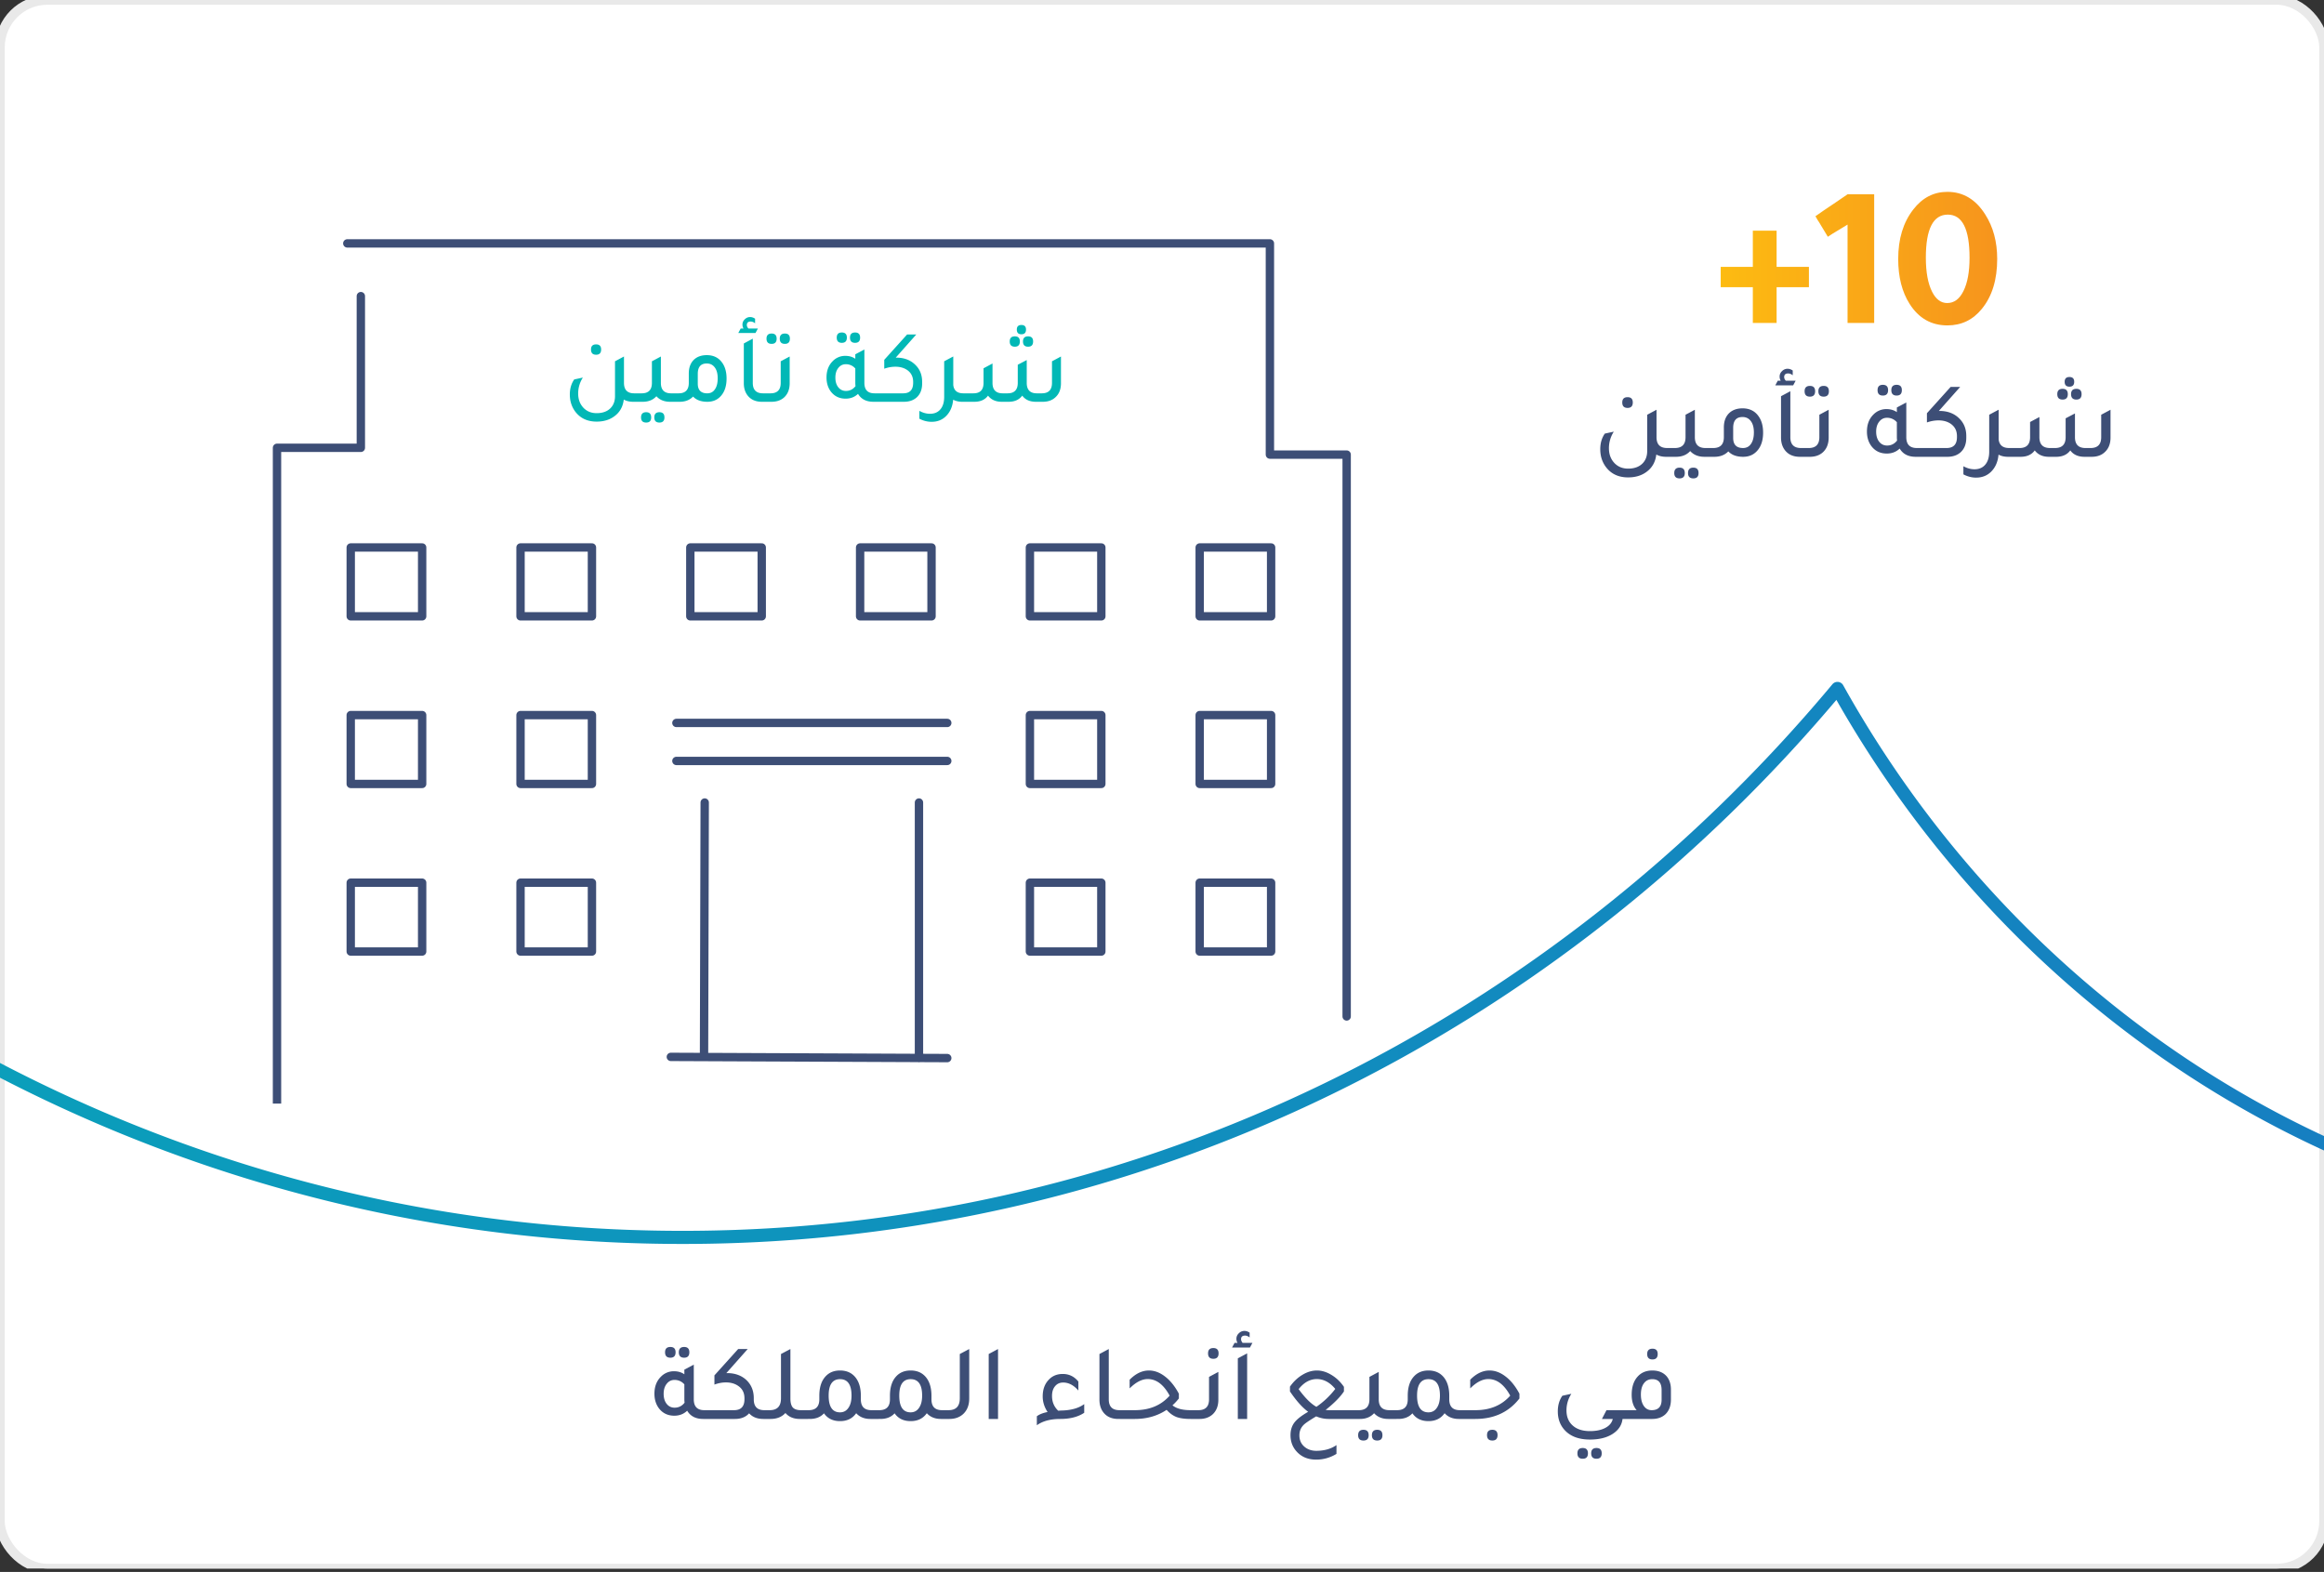 <svg width="343" height="232" viewBox="0 0 343 232" fill="none" xmlns="http://www.w3.org/2000/svg">
    <rect x="0" y="0" width="343" height="232" fill="#333333" stroke="none"/>
    <g clip-path="url(#tm6ii8t2ta)">
        <rect width="343" height="231.492" rx="7" fill="#fff" stroke="#E9E9E9" stroke-width="1.4"/>
        <mask id="gjjozwoumb" style="mask-type:luminance" maskUnits="userSpaceOnUse" x="-1" y="-1" width="345" height="234">
            <rect width="343" height="231.492" rx="7" fill="#fff" stroke="#fff" stroke-width="1.4"/>
        </mask>
        <g mask="url(#gjjozwoumb)">
            <path d="M258.7 42.385h-4.74v-3h4.74v-5.34h3.51v5.34h4.77v3h-4.77v5.28h-3.51v-5.28zm17.911-13.71v18.99h-3.93v-14.52c-.28.18-.69.43-1.23.75-.78.46-1.34.81-1.68 1.05-.26-.44-.7-1.17-1.32-2.19l-.18-.27c-.14-.26-.25-.45-.33-.57.64-.46 1.65-1.15 3.03-2.07.72-.48 1.29-.87 1.71-1.17h3.93zm10.805-.36c2.32 0 4.18 1.11 5.58 3.33 1.18 1.84 1.77 4.03 1.77 6.57 0 3.06-.75 5.51-2.25 7.35-1.32 1.64-3.02 2.46-5.1 2.46-2.38 0-4.24-1.06-5.58-3.18-1.12-1.76-1.68-3.97-1.68-6.63 0-2.96.74-5.39 2.22-7.29 1.34-1.74 3.02-2.61 5.04-2.61zm.06 3.36c-2.16 0-3.24 2.12-3.24 6.36 0 2.14.31 3.82.93 5.04.56 1.1 1.3 1.65 2.22 1.65 1.02 0 1.82-.59 2.4-1.77.6-1.2.9-2.84.9-4.92 0-4.24-1.07-6.36-3.21-6.36z" fill="url(#nhyuz4z3ec)"/>
        </g>
        <g clip-path="url(#lxku7gf6sd)">
            <path d="M53.257 43.704V66.09H40.883v96.781M198.754 150.012v-82.92h-11.328V35.922H51.256" stroke="#3D4E76" stroke-width="1.235" stroke-linecap="round" stroke-linejoin="round"/>
            <path d="M87.981 52.352c-.503 0-.754-.257-.754-.77 0-.503.251-.755.754-.755.493 0 .74.252.74.755 0 .513-.247.77-.74.77zm5.622 5.698h1.016v1.247h-1.17c-.534 0-.996-.108-1.386-.323-.124 1.047-.58 1.863-1.371 2.448-.708.534-1.586.801-2.633.801-1.335 0-2.372-.472-3.111-1.417-.565-.729-.847-1.591-.847-2.587 0-.862.215-1.601.647-2.217l1.278-.278a4.32 4.32 0 0 0-.693 2.357c0 .862.267 1.57.8 2.125.504.513 1.145.77 1.925.77.904 0 1.602-.262 2.095-.786.41-.441.616-1.016.616-1.724v-5.144l1.324-.708v3.896c0 1.026.503 1.54 1.51 1.54zm5.446 0h1.016v1.247h-1.17c-.852 0-1.525-.272-2.018-.816-.492.544-1.165.816-2.017.816h-1.17V58.05h1.016c1.006 0 1.51-.514 1.51-1.54v-3.188l1.324-.708v3.896c0 1.026.503 1.54 1.509 1.54zm-3.68 2.787c.492 0 .738.257.738.77 0 .503-.246.755-.739.755-.503 0-.754-.252-.754-.755 0-.513.251-.77.754-.77zm1.955 0c.493 0 .74.257.74.77 0 .503-.247.755-.74.755-.503 0-.755-.252-.755-.755 0-.513.252-.77.755-.77zm4.335-5.713c0-.893.267-1.586.801-2.08.472-.42 1.088-.63 1.848-.63.975 0 1.725.359 2.249 1.077.451.606.677 1.397.677 2.372 0 1.109-.287 1.976-.862 2.603-.503.554-1.16.831-1.971.831-.924 0-1.628-.256-2.11-.77-.493.514-1.155.77-1.987.77h-1.17V58.05h1.016c1.006 0 1.509-.514 1.509-1.54v-1.386zm1.325 1.494c0 .954.467 1.432 1.401 1.432.483 0 .857-.195 1.124-.585.278-.39.416-.935.416-1.633 0-.688-.144-1.222-.431-1.601-.288-.39-.683-.586-1.186-.586-.883 0-1.324.514-1.324 1.54v1.433zm5.979-7.47.355-.662h.415a1.195 1.195 0 0 1-.154-.585c0-.298.113-.554.339-.77.226-.226.488-.339.786-.339.256 0 .503.082.739.247v.677c-.216-.174-.431-.261-.647-.261-.38 0-.57.174-.57.523 0 .164.077.334.231.508h1.402l-.355.663h-2.541zm3.496 10.15c-.893 0-1.581-.288-2.063-.863-.411-.493-.616-1.12-.616-1.879v-5.867l1.324-.709v6.53c0 1.026.503 1.54 1.509 1.54h1.017v1.247h-1.171zm1.426-8.548c-.503 0-.755-.257-.755-.77 0-.503.252-.754.755-.754.493 0 .739.251.739.754 0 .514-.246.77-.739.77zm1.956 0c-.504 0-.755-.257-.755-.77 0-.503.251-.754.755-.754.492 0 .739.251.739.754 0 .514-.247.77-.739.77zm-3.142 8.547V58.05h1.016c1.006 0 1.51-.514 1.51-1.54v-3.188l1.324-.708v3.942c0 .873-.262 1.56-.785 2.064-.483.451-1.114.677-1.895.677h-1.17zm11.549-8.7c-.503 0-.754-.258-.754-.77 0-.504.251-.755.754-.755.493 0 .74.251.74.754 0 .514-.247.77-.74.77zm1.956 0c-.503 0-.754-.258-.754-.77 0-.504.251-.755.754-.755.493 0 .739.251.739.754 0 .514-.246.77-.739.77zm2.865 7.453h1.016v1.247h-1.17c-1.058 0-1.818-.39-2.28-1.17-.492.472-1.103.708-1.832.708-.904 0-1.622-.339-2.156-1.016-.442-.575-.662-1.278-.662-2.11 0-.996.303-1.797.908-2.402a2.533 2.533 0 0 1 1.879-.786c.565 0 1.052.144 1.463.431v-.662l1.34-.708v4.928c0 1.026.498 1.54 1.494 1.54zm-2.834-3.665a1.814 1.814 0 0 0-1.401-.632c-.452 0-.822.185-1.109.555-.288.359-.431.831-.431 1.416 0 .596.143 1.073.431 1.433.287.359.662.539 1.124.539.575 0 1.047-.237 1.417-.709a4.055 4.055 0 0 1-.031-.431v-2.171zm5.966-1.602h.092c1.16 0 2.099.36 2.818 1.078.657.647.986 1.473.986 2.48v.261c0 .883-.272 1.571-.816 2.064-.483.42-1.104.631-1.864.631h-4.25V58.05h4.127c.986 0 1.478-.519 1.478-1.556v-.138c0-.76-.297-1.345-.893-1.756-.472-.318-1.047-.477-1.725-.477-.544 0-1.093.097-1.647.292v-1.309l3.372-3.742h1.355l-3.033 3.419zm9.986 5.267h1.016v1.247h-1.17c-.524 0-.975-.102-1.355-.308-.093 1.017-.447 1.828-1.063 2.433-.565.555-1.273.832-2.125.832a3.825 3.825 0 0 1-1.802-.462v-1.155c.524.287 1.047.431 1.571.431.657 0 1.17-.22 1.54-.662.37-.441.554-1.052.554-1.833v-5.251l1.325-.708v.015l.015-.015v4.204c.093.821.59 1.232 1.494 1.232zm8.564-8.717c-.452 0-.678-.23-.678-.693 0-.451.226-.677.678-.677.452 0 .677.226.677.677 0 .462-.225.693-.677.693zm-.97 1.833c-.503 0-.755-.257-.755-.77 0-.503.252-.755.755-.755.492 0 .739.252.739.755 0 .513-.247.77-.739.77zm1.955 0c-.503 0-.754-.257-.754-.77 0-.503.251-.755.754-.755.493 0 .74.252.74.755 0 .513-.247.77-.74.77zm-9.455 8.131V58.05h1.386c.996 0 1.494-.514 1.494-1.54v-2.156l1.324-.709v2.865c0 1.026.503 1.54 1.509 1.54h.709c1.006 0 1.509-.514 1.509-1.54v-2.68l1.324-.693v3.373c0 1.026.498 1.54 1.494 1.54h.724c1.006 0 1.509-.514 1.509-1.54v-3.188l1.324-.708v3.942c0 .873-.261 1.555-.785 2.048-.462.452-1.078.683-1.848.693h-1.063c-.903 0-1.576-.303-2.017-.908-.441.595-1.099.898-1.971.908h-1.063c-.883 0-1.555-.303-2.017-.908-.442.605-1.114.908-2.018.908h-1.524z" fill="#01B8B6"/>
            <path d="M99.831 112.304h39.976M99.831 106.695h39.976M104.008 118.44l-.101 37.542M135.631 118.44v37.717M99.009 155.982l40.798.175" stroke="#3D4E76" stroke-width="1.235" stroke-linecap="round" stroke-linejoin="round"/>
            <path clip-rule="evenodd" d="M51.765 90.962h10.54V80.799h-10.54v10.163zM76.825 90.962h10.54V80.799h-10.54v10.163z" stroke="#3D4E76" stroke-width="1.235" stroke-linecap="round" stroke-linejoin="round"/>
            <path fill-rule="evenodd" clip-rule="evenodd" d="M101.884 90.962h10.541V80.799h-10.541v10.163z" fill="#fff"/>
            <path clip-rule="evenodd" d="M101.884 90.962h10.541V80.799h-10.541v10.163zM152.004 90.962h10.541V80.799h-10.541v10.163zM177.063 90.962h10.541V80.799h-10.541v10.163zM126.944 90.962h10.541V80.799h-10.541v10.163zM51.765 115.698h10.54v-10.163h-10.54v10.163zM76.825 115.698h10.54v-10.163h-10.54v10.163zM152.004 115.698h10.541v-10.163h-10.541v10.163zM177.063 115.698h10.541v-10.163h-10.541v10.163zM51.765 140.433h10.54v-10.162h-10.54v10.162zM76.825 140.433h10.54v-10.162h-10.54v10.162zM152.004 140.433h10.541v-10.162h-10.541v10.162zM177.063 140.433h10.541v-10.162h-10.541v10.162z" stroke="#3D4E76" stroke-width="1.235" stroke-linecap="round" stroke-linejoin="round"/>
        </g>
        <path d="M240.215 60.202c-.523 0-.784-.267-.784-.8 0-.523.261-.784.784-.784.512 0 .768.261.768.784 0 .533-.256.8-.768.8zm5.84 5.92h1.056v1.296h-1.216c-.555 0-1.035-.112-1.44-.336-.128 1.088-.603 1.936-1.424 2.544-.736.555-1.648.832-2.736.832-1.387 0-2.464-.49-3.233-1.472-.586-.757-.879-1.653-.879-2.688 0-.896.224-1.664.672-2.304l1.328-.288a4.49 4.49 0 0 0-.72 2.448c0 .896.277 1.632.832 2.208.522.533 1.189.8 2 .8.938 0 1.664-.272 2.176-.816.426-.459.64-1.056.64-1.792V61.21l1.376-.736v4.048c0 1.067.522 1.6 1.568 1.6zm5.658 0h1.056v1.296h-1.216c-.885 0-1.584-.283-2.096-.848-.512.565-1.211.848-2.096.848h-1.216v-1.296h1.056c1.045 0 1.568-.533 1.568-1.6V61.21l1.376-.736v4.048c0 1.067.523 1.6 1.568 1.6zm-3.824 2.896c.512 0 .768.267.768.8 0 .523-.256.784-.768.784-.523 0-.784-.261-.784-.784 0-.533.261-.8.784-.8zm2.032 0c.512 0 .768.267.768.8 0 .523-.256.784-.768.784-.523 0-.784-.261-.784-.784 0-.533.261-.8.784-.8zm4.504-5.936c0-.928.278-1.648.832-2.16.491-.437 1.131-.656 1.92-.656 1.014 0 1.792.373 2.336 1.12.47.63.704 1.45.704 2.464 0 1.152-.298 2.053-.896 2.704-.522.576-1.205.864-2.048.864-.96 0-1.69-.267-2.192-.8-.512.533-1.2.8-2.064.8h-1.216v-1.296h1.056c1.046 0 1.568-.533 1.568-1.6v-1.44zm1.376 1.552c0 .992.486 1.488 1.456 1.488.502 0 .891-.203 1.168-.608.288-.405.432-.97.432-1.696 0-.715-.149-1.27-.448-1.664-.298-.405-.709-.608-1.232-.608-.917 0-1.376.533-1.376 1.6v1.488zm6.213-7.76.368-.688h.432a1.23 1.23 0 0 1-.16-.608c0-.31.117-.576.352-.8a1.12 1.12 0 0 1 .816-.352c.267 0 .523.085.768.256v.704c-.224-.181-.448-.272-.672-.272-.395 0-.592.181-.592.544 0 .17.08.347.24.528h1.456l-.368.688h-2.64zm3.632 10.544c-.928 0-1.643-.299-2.144-.896-.427-.512-.64-1.163-.64-1.952v-6.096l1.376-.736v6.784c0 1.067.523 1.6 1.568 1.6h1.056v1.296h-1.216zm1.481-8.88c-.523 0-.784-.267-.784-.8 0-.523.261-.784.784-.784.512 0 .768.261.768.784 0 .533-.256.8-.768.8zm2.032 0c-.523 0-.784-.267-.784-.8 0-.523.261-.784.784-.784.512 0 .768.261.768.784 0 .533-.256.8-.768.8zm-3.264 8.88v-1.296h1.056c1.045 0 1.568-.533 1.568-1.6V61.21l1.376-.736v4.096c0 .907-.272 1.621-.816 2.144-.501.47-1.157.704-1.968.704h-1.216zm12-9.04c-.523 0-.784-.267-.784-.8 0-.523.261-.784.784-.784.512 0 .768.261.768.784 0 .533-.256.8-.768.8zm2.032 0c-.523 0-.784-.267-.784-.8 0-.523.261-.784.784-.784.512 0 .768.261.768.784 0 .533-.256.8-.768.8zm2.976 7.744h1.056v1.296h-1.216c-1.099 0-1.888-.405-2.368-1.216-.512.49-1.147.736-1.904.736-.939 0-1.686-.352-2.24-1.056-.459-.597-.688-1.328-.688-2.192 0-1.035.314-1.867.944-2.496a2.63 2.63 0 0 1 1.952-.816c.586 0 1.093.15 1.52.448v-.688l1.392-.736v5.12c0 1.067.517 1.6 1.552 1.6zm-2.944-3.808a1.885 1.885 0 0 0-1.456-.656c-.47 0-.854.192-1.152.576-.299.373-.448.864-.448 1.472 0 .619.149 1.115.448 1.488.298.373.688.56 1.168.56.597 0 1.088-.245 1.472-.736a4.154 4.154 0 0 1-.032-.448v-2.256zm6.197-1.664h.096c1.206 0 2.182.373 2.928 1.12.683.672 1.024 1.53 1.024 2.576v.272c0 .917-.282 1.632-.848 2.144-.501.437-1.146.656-1.936.656h-4.416v-1.296h4.288c1.024 0 1.536-.539 1.536-1.616v-.144c0-.79-.309-1.397-.928-1.824-.49-.33-1.088-.496-1.792-.496-.565 0-1.136.101-1.712.304v-1.36l3.504-3.888h1.408l-3.152 3.552zm10.376 5.472h1.056v1.296h-1.216c-.544 0-1.013-.107-1.408-.32-.096 1.056-.464 1.899-1.104 2.528-.587.576-1.323.864-2.208.864-.64 0-1.264-.16-1.872-.48v-1.2c.544.299 1.088.448 1.632.448.683 0 1.216-.23 1.6-.688.384-.459.576-1.093.576-1.904V61.21l1.376-.736v.016l.016-.016v4.368c.096.853.613 1.28 1.552 1.28zm8.897-9.056c-.469 0-.704-.24-.704-.72 0-.47.235-.704.704-.704.47 0 .704.235.704.704 0 .48-.234.72-.704.72zm-1.008 1.904c-.522 0-.784-.267-.784-.8 0-.523.262-.784.784-.784.512 0 .768.261.768.784 0 .533-.256.8-.768.8zm2.032 0c-.522 0-.784-.267-.784-.8 0-.523.262-.784.784-.784.512 0 .768.261.768.784 0 .533-.256.8-.768.8zm-9.824 8.448v-1.296h1.44c1.035 0 1.552-.533 1.552-1.6v-2.24l1.376-.736v2.976c0 1.067.523 1.6 1.568 1.6h.736c1.046 0 1.568-.533 1.568-1.6v-2.784l1.376-.72v3.504c0 1.067.518 1.6 1.552 1.6h.752c1.046 0 1.568-.533 1.568-1.6V61.21l1.376-.736v4.096c0 .907-.272 1.616-.816 2.128-.48.47-1.12.71-1.92.72h-1.104c-.938 0-1.637-.315-2.096-.944-.458.619-1.141.933-2.048.944h-1.104c-.917 0-1.616-.315-2.096-.944-.458.63-1.157.944-2.096.944h-1.584zM98.941 200.378c-.522 0-.784-.267-.784-.8 0-.523.262-.784.784-.784.512 0 .768.261.768.784 0 .533-.256.8-.768.8zm2.032 0c-.522 0-.784-.267-.784-.8 0-.523.262-.784.784-.784.512 0 .768.261.768.784 0 .533-.256.8-.768.8zm2.976 7.744h1.056v1.296h-1.216c-1.098 0-1.888-.405-2.368-1.216-.512.491-1.146.736-1.904.736-.938 0-1.685-.352-2.24-1.056-.458-.597-.688-1.328-.688-2.192 0-1.035.315-1.867.944-2.496a2.63 2.63 0 0 1 1.952-.816c.587 0 1.094.149 1.52.448v-.688l1.392-.736v5.12c0 1.067.518 1.6 1.552 1.6zm-2.944-3.808a1.885 1.885 0 0 0-1.456-.656c-.469 0-.853.192-1.152.576-.298.373-.448.864-.448 1.472 0 .619.15 1.115.448 1.488.299.373.688.56 1.168.56.598 0 1.088-.245 1.472-.736a4.425 4.425 0 0 1-.032-.448v-2.256zm11.798 3.808h.912v1.296h-1.056c-.896 0-1.594-.277-2.096-.832-.501.555-1.2.832-2.096.832h-4.416v-1.296h4.288c1.024 0 1.536-.539 1.536-1.616v-.144c0-.8-.309-1.408-.928-1.824-.49-.341-1.093-.512-1.808-.512-.565 0-1.13.107-1.696.32v-1.36l3.504-3.888h1.408l-3.152 3.552h.096c1.216 0 2.198.368 2.944 1.104.672.683 1.008 1.547 1.008 2.592v.176c0 1.067.518 1.6 1.552 1.6zm5.407 0h1.056v1.296h-1.216c-.917 0-1.626-.293-2.128-.88-.533.587-1.269.88-2.208.88h-.96v-1.296h.848c1.11 0 1.664-.581 1.664-1.744v-6.544l1.392-.736v7.296c0 .619.118 1.061.352 1.328.246.267.646.4 1.2.4zm10.395 0h1.072v1.296h-1.216c-.885 0-1.584-.283-2.096-.848-.544.779-1.338 1.168-2.384 1.168-1.045 0-1.834-.384-2.368-1.152-.501.555-1.2.832-2.096.832h-1.216v-1.296h1.056c1.046 0 1.568-.533 1.568-1.6v-.528c0-1.237.304-2.187.912-2.848.534-.587 1.248-.88 2.144-.88 1.024 0 1.814.379 2.368 1.136.47.651.704 1.515.704 2.592v.528c0 1.067.518 1.6 1.552 1.6zm-4.624.32c.523 0 .934-.219 1.232-.656.31-.437.464-1.04.464-1.808 0-1.621-.565-2.432-1.696-2.432-1.12 0-1.68.811-1.68 2.432 0 1.643.56 2.464 1.68 2.464zm15.046-.32h1.072v1.296h-1.216c-.885 0-1.584-.283-2.096-.848-.544.779-1.339 1.168-2.384 1.168s-1.835-.384-2.368-1.152c-.501.555-1.2.832-2.096.832h-1.216v-1.296h1.056c1.045 0 1.568-.533 1.568-1.6v-.528c0-1.237.304-2.187.912-2.848.533-.587 1.248-.88 2.144-.88 1.024 0 1.813.379 2.368 1.136.469.651.704 1.515.704 2.592v.528c0 1.067.517 1.6 1.552 1.6zm-4.624.32c.523 0 .933-.219 1.232-.656.309-.437.464-1.04.464-1.808 0-1.621-.565-2.432-1.696-2.432-1.12 0-1.68.811-1.68 2.432 0 1.643.56 2.464 1.68 2.464zm4.742.976v-1.296h.848c1.109 0 1.664-.581 1.664-1.744v-6.544l1.392-.736v7.296c0 .949-.283 1.701-.848 2.256-.533.512-1.232.768-2.096.768h-.96zm6.779 0v-9.584l1.376-.736v10.32h-1.376zm7.105.928v-1.328c.384-.288.912-.496 1.584-.624-.48-.725-.72-1.493-.72-2.304 0-1.013.293-1.829.88-2.448.533-.576 1.226-.864 2.08-.864.928 0 1.696.373 2.304 1.12v1.328c-.683-.789-1.43-1.184-2.24-1.184-.502 0-.902.181-1.2.544-.299.352-.448.832-.448 1.44 0 .875.304 1.6.912 2.176.277-.021.474-.032.592-.032 1.365-.043 2.448-.357 3.248-.944v1.28c-.907.608-2.091.912-3.552.912-1.43 0-2.576.309-3.44.928zm12.023-.928c-.928 0-1.643-.299-2.144-.896-.427-.512-.64-1.163-.64-1.952v-6.736l1.376-.736v7.424c0 1.067.523 1.6 1.568 1.6h1.056v1.296h-1.216zm10.681-1.296h1.04v1.296h-1.056c-.864 0-1.557-.096-2.08-.288-.522-.203-1.008-.555-1.456-1.056-1.344.896-2.912 1.344-4.704 1.344h-2.176v-1.296h2.192c2.166 0 3.878-.715 5.136-2.144-.885-1.632-1.962-2.448-3.232-2.448-.864 0-1.754.459-2.672 1.376v-1.28c.896-.907 1.846-1.36 2.848-1.36.822 0 1.616.299 2.384.896.768.587 1.446 1.429 2.032 2.528v.704c-.33.416-.645.752-.944 1.008.576.48 1.472.72 2.688.72zm3.348-7.584c-.523 0-.784-.267-.784-.8 0-.523.261-.784.784-.784.512 0 .768.261.768.784 0 .533-.256.8-.768.8zm-3.264 8.88v-1.296h1.056c1.045 0 1.568-.533 1.568-1.6v-3.312l1.376-.736v4.096c0 .907-.272 1.621-.816 2.144-.501.469-1.157.704-1.968.704h-1.216zm6.025-10.544.368-.688h.432a1.2 1.2 0 0 1-.16-.592c0-.32.117-.592.352-.816.235-.235.512-.352.832-.352.267 0 .523.085.768.256v.704c-.235-.181-.459-.272-.672-.272-.395 0-.592.176-.592.528 0 .181.075.363.224.544h1.456l-.368.688h-2.64zm.848 10.544v-8.944l1.376-.736v9.68h-1.376zm11.568-.384c-1.013.608-1.626 1.024-1.84 1.248-.426.416-.64.933-.64 1.552 0 .683.235 1.232.704 1.648.47.427 1.078.64 1.824.64 1.174-.011 2.155-.293 2.944-.848v1.296a5.627 5.627 0 0 1-3.008.848c-1.184 0-2.133-.389-2.848-1.168-.618-.661-.928-1.477-.928-2.448 0-.725.192-1.344.576-1.856.384-.501 1.062-1.029 2.032-1.584-.874-.64-1.77-1.643-2.688-3.008v-.704c.523-.747 1.136-1.328 1.84-1.744.704-.427 1.419-.64 2.144-.64.715 0 1.43.219 2.144.656.715.427 1.328 1.013 1.84 1.76v.672c-.544.821-1.445 1.733-2.704 2.736.235.021.422.032.56.032h4.224l.016 1.296h-4.352a4.631 4.631 0 0 1-1.84-.384zm-2.592-4.016c.96 1.312 1.835 2.181 2.624 2.608a12.258 12.258 0 0 0 2.784-2.64c-.789-.96-1.69-1.445-2.704-1.456-1.024 0-1.925.496-2.704 1.488zm13.391 3.104h1.056v1.296h-1.216c-.886 0-1.584-.283-2.096-.848-.512.565-1.211.848-2.096.848h-1.216v-1.296h1.056c1.045 0 1.568-.533 1.568-1.6v-3.312l1.376-.736v4.048c0 1.067.522 1.6 1.568 1.6zm-3.824 2.896c.512 0 .768.267.768.8 0 .523-.256.784-.768.784-.523 0-.784-.261-.784-.784 0-.533.261-.8.784-.8zm2.032 0c.512 0 .768.267.768.8 0 .523-.256.784-.768.784-.523 0-.784-.261-.784-.784 0-.533.261-.8.784-.8zm12.184-2.896h1.072v1.296h-1.216c-.885 0-1.584-.283-2.096-.848-.544.779-1.339 1.168-2.384 1.168s-1.835-.384-2.368-1.152c-.501.555-1.2.832-2.096.832h-1.216v-1.296h1.056c1.045 0 1.568-.533 1.568-1.6v-.528c0-1.237.304-2.187.912-2.848.533-.587 1.248-.88 2.144-.88 1.024 0 1.813.379 2.368 1.136.469.651.704 1.515.704 2.592v.528c0 1.067.517 1.6 1.552 1.6zm-4.624.32c.523 0 .933-.219 1.232-.656.309-.437.464-1.04.464-1.808 0-1.621-.565-2.432-1.696-2.432-1.12 0-1.68.811-1.68 2.432 0 1.643.56 2.464 1.68 2.464zm4.742.976v-1.296h2.192c2.165 0 3.877-.715 5.136-2.144-.885-1.632-1.963-2.448-3.232-2.448-.864 0-1.755.459-2.672 1.376v-1.28c.896-.907 1.845-1.36 2.848-1.36.821 0 1.616.299 2.384.896.768.587 1.445 1.429 2.032 2.528v.704c-1.568 2.016-3.739 3.024-6.512 3.024h-2.176zm4.688 3.184c-.523 0-.784-.267-.784-.8 0-.523.261-.784.784-.784.512 0 .768.261.768.784 0 .533-.256.8-.768.8zm19.214-3.184c-.107.939-.619 1.691-1.536 2.256-.853.523-1.941.784-3.264.784-1.685 0-2.955-.491-3.808-1.472-.629-.725-.944-1.621-.944-2.688 0-.896.224-1.664.672-2.304l1.328-.288a4.488 4.488 0 0 0-.72 2.448c0 .949.309 1.696.928 2.24.608.544 1.456.816 2.544.816.917 0 1.675-.16 2.272-.48.597-.32.96-.757 1.088-1.312h-1.6l.672-1.296h2.416v1.296h-.048zm-5.872 5.872c-.523 0-.784-.267-.784-.8 0-.523.261-.784.784-.784.512 0 .768.261.768.784 0 .533-.256.8-.768.8zm2.032 0c-.523 0-.784-.267-.784-.8 0-.523.261-.784.784-.784.512 0 .768.261.768.784 0 .533-.256.8-.768.8zm8.263-14.656c-.522 0-.784-.267-.784-.8 0-.523.262-.784.784-.784.512 0 .768.261.768.784 0 .533-.256.8-.768.8zm-5.216 8.784v-1.296h2.88c-.49-.544-.736-1.301-.736-2.272 0-1.163.304-2.069.912-2.72.534-.576 1.243-.864 2.128-.864.907 0 1.611.283 2.112.848.427.501.64 1.157.64 1.968v1.52c-.01.885-.272 1.584-.784 2.096-.501.48-1.168.72-2 .72h-5.152zm6.56-4.272c0-1.067-.458-1.6-1.376-1.6-.522 0-.933.203-1.232.608-.298.395-.448.949-.448 1.664 0 .704.144 1.264.432 1.68.288.416.672.624 1.152.624.982 0 1.472-.512 1.472-1.536v-1.44z" fill="#3D4E76"/>
        <path d="M345.589-128.395a150.442 150.442 0 0 1 60.648-12.717c86.175 0 156.038 72.472 156.038 161.867 0 89.398-69.863 161.867-156.038 161.867-57.752 0-108.063-32.636-135.045-81.019-41.362 49.542-102.309 81.019-170.448 81.019-47.463 0-91.45-15.273-127.786-41.243-30.913 25.753-70.112 41.243-112.855 41.243-99.67 0-180.477-83.819-180.477-187.215 0-103.405 80.807-187.223 180.477-187.223 18.903 0 37.122 3.043 54.242 8.631 40.621-61.706 108.935-102.242 186.399-102.242 48.849 0 94.023 16.13 130.899 43.529" stroke="url(#j6gseyb15e)" stroke-width="1.935" stroke-linecap="round" stroke-linejoin="round"/>
    </g>
    <defs>
        <linearGradient id="nhyuz4z3ec" x1="253" y1="53.665" x2="296" y2="53.665" gradientUnits="userSpaceOnUse">
            <stop stop-color="#FDBC11"/>
            <stop offset="1" stop-color="#F6931D"/>
        </linearGradient>
        <linearGradient id="j6gseyb15e" x1="542.114" y1="-83.771" x2="-266.258" y2="-145.705" gradientUnits="userSpaceOnUse">
            <stop stop-color="#1C6FC4"/>
            <stop offset="1" stop-color="#01B8B6"/>
        </linearGradient>
        <clipPath id="tm6ii8t2ta">
            <path fill="#fff" d="M0 0h343v231.492H0z"/>
        </clipPath>
        <clipPath id="lxku7gf6sd">
            <path fill="#fff" transform="translate(39.883 34.923)" d="M0 0h159.871v127.949H0z"/>
        </clipPath>
    </defs>
</svg>
